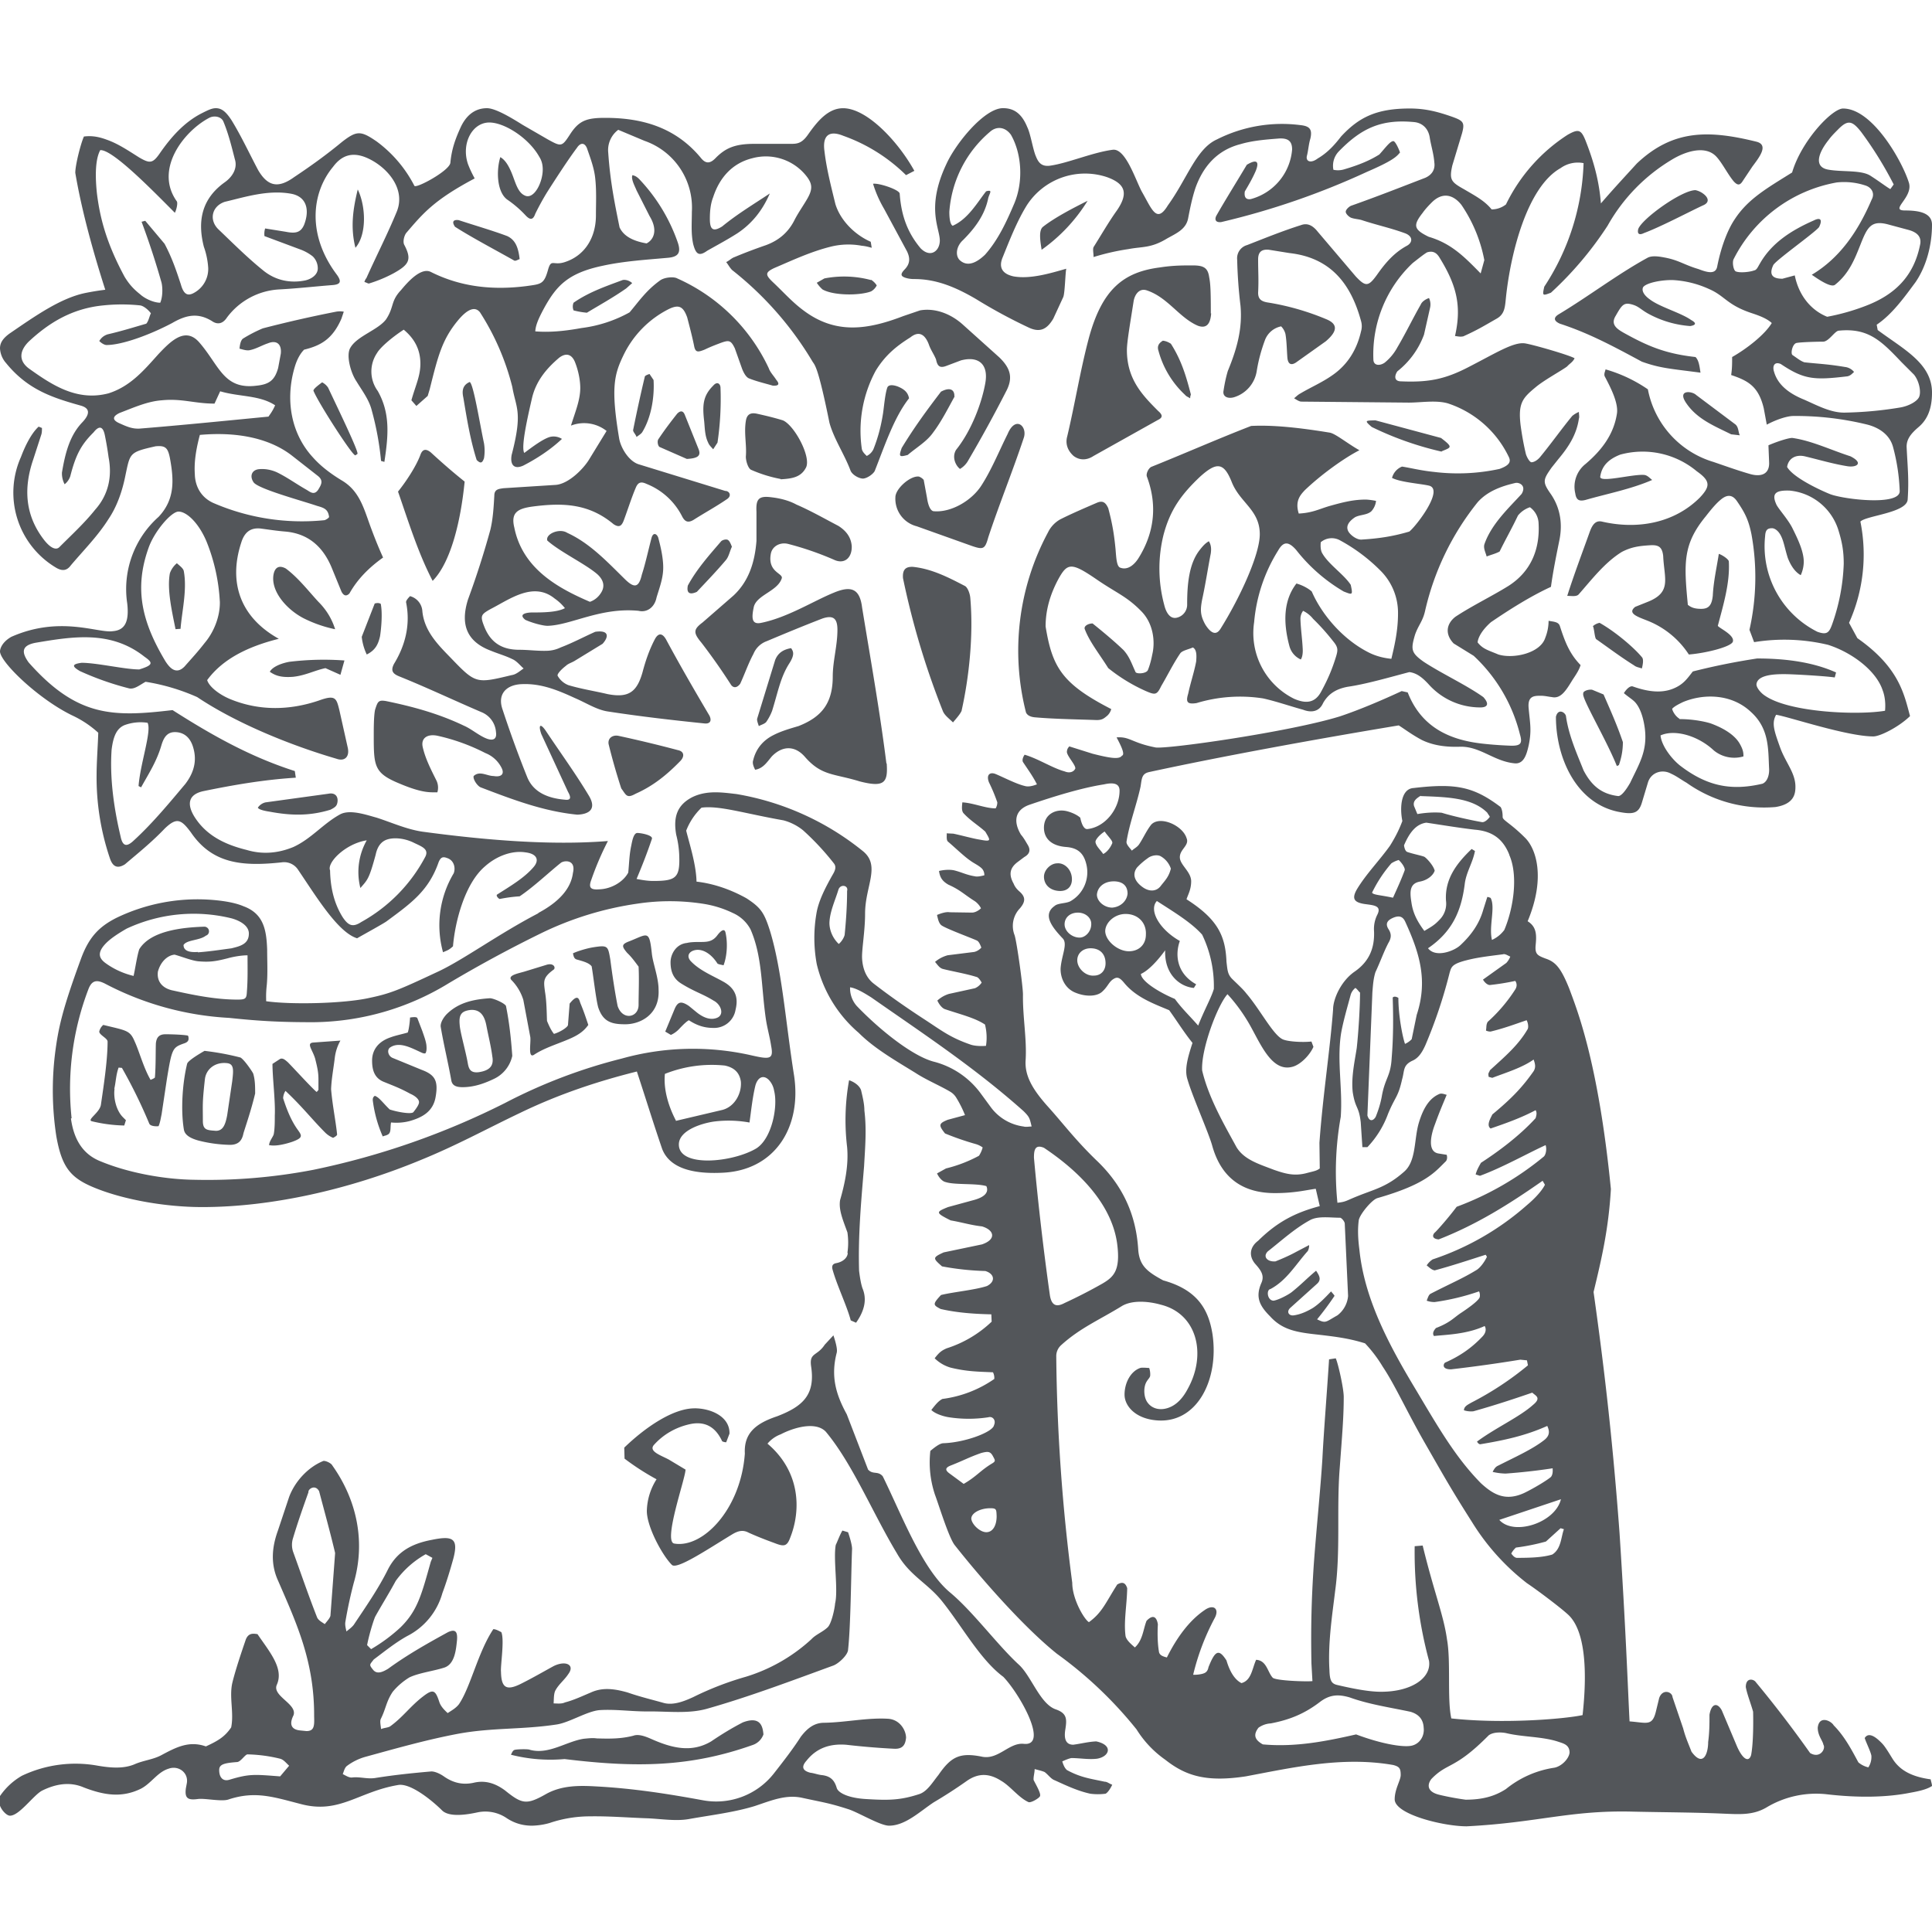 <svg xmlns="http://www.w3.org/2000/svg" class="gh-logo" width="64" height="64" aria-labelledby="gh-elsevier-logo-wordmark" version="1.1">
  <path d="M17.832 30.243c.684-.364 1.081-.805 1.147-1.324.11-.463-.309-.42-.408-.33-.386.308-.883.783-1.357 1.103a4.966 4.966 0 0 0-.662.088c-.055-.022-.122-.11-.089-.144.43-.275.905-.551 1.214-.915.199-.232.11-.442-.276-.486-.43-.066-.938.11-1.335.464-.673.573-.993 1.842-1.06 2.648-.143.132-.187.132-.33.198a3.354 3.354 0 0 1 .353-2.615c.066-.165.022-.43-.22-.507-.144-.055-.21-.022-.277.132-.33.95-.904 1.357-1.71 1.953-.077.066-.805.464-.993.574-.64-.199-1.357-1.39-1.964-2.284a.552.552 0 0 0-.53-.232c-1.324.144-2.306.044-3.012-.993-.32-.43-.464-.508-.86-.132-.442.463-.884.816-1.325 1.191-.232.144-.397.1-.497-.198a8.353 8.353 0 0 1-.441-2.781c0-.397.044-.993.055-1.38a3.399 3.399 0 0 0-.838-.562C1.302 23.181.01 21.945 0 21.581c0-.088.066-.309.375-.485 1.622-.717 2.88-.11 3.366-.188.408-.033.54-.33.474-.916a3.2 3.2 0 0 1 1.037-2.869c.552-.584.508-1.235.376-1.953-.067-.33-.144-.419-.475-.386-.883.199-.839.22-1.004.993-.1.497-.276 1.004-.552 1.413-.353.562-.827 1.037-1.247 1.533-.143.199-.309.199-.518.067a2.891 2.891 0 0 1-1.137-3.653c.144-.386.353-.794.585-1.004l.11.044c0 .066 0 .155-.022.22l-.265.817c-.33.96-.275 1.865.365 2.682.21.265.397.342.507.22.408-.408.828-.794 1.18-1.235.442-.497.564-1.104.442-1.733a10.99 10.99 0 0 0-.121-.717c-.066-.342-.21-.32-.375-.11-.398.397-.585.717-.773 1.456a.574.574 0 0 1-.187.265.772.772 0 0 1-.089-.386c.11-.662.265-1.247.685-1.677.275-.298.21-.464-.056-.541-.949-.265-1.765-.53-2.482-1.413A.794.794 0 0 1 0 11.54c0-.188.1-.331.309-.486.839-.573 1.677-1.17 2.505-1.346.33-.066.507-.088.673-.11-.375-1.17-.773-2.571-.993-3.873 0-.265.187-.993.287-1.203.187-.022.408-.022.739.1.386.132.74.374 1.092.595.342.199.442.199.662-.11.387-.563.828-1.06 1.413-1.357.199-.1.33-.166.463-.166.188 0 .331.11.519.397.32.519.596 1.115.883 1.655.33.563.684.596 1.191.232.563-.375 1.07-.74 1.59-1.17.485-.375.617-.375 1.147-.01a4.22 4.22 0 0 1 1.247 1.467c.055.1 1.159-.496 1.192-.761.044-.475.176-.817.353-1.203.231-.475.562-.607.86-.607.276 0 .795.309 1.181.552l.839.485c.441.243.463.243.728-.165.298-.464.552-.552 1.17-.552 1.213 0 2.317.309 3.156 1.313.154.199.297.22.485.033.342-.353.662-.485 1.302-.485h1.126c.253 0 .419.022.65-.31.31-.44.663-.87 1.16-.87.794 0 1.831 1.114 2.36 2.074l-.275.143A5.65 5.65 0 0 0 27.939 4.5c-.485-.199-.695 0-.629.496.067.585.221 1.181.364 1.766.166.54.64 1.015 1.17 1.247l.033.199c-.088-.023-.198-.056-.33-.067a2.417 2.417 0 0 0-1.038.033c-.662.166-1.269.453-1.865.707-.298.143-.298.22-.044.463.331.309.64.662 1.015.938 1.07.806 2.13.64 3.31.188l.552-.188c.497-.088 1.026.11 1.435.486l1.191 1.07c.376.364.464.684.221 1.136a45.446 45.446 0 0 1-1.247 2.274.74.74 0 0 1-.276.286c-.143-.11-.275-.386-.132-.629.53-.662.86-1.588.971-2.217.11-.618-.22-.905-.806-.75l-.496.187c-.21.077-.287 0-.331-.22-.077-.188-.177-.31-.243-.508-.132-.332-.33-.442-.607-.221-.496.309-.85.618-1.147 1.103a4.182 4.182 0 0 0-.464 2.571c.011.11.1.188.166.254a.474.474 0 0 0 .22-.22c.155-.387.254-.773.32-1.192.034-.232.067-.651.144-.861.055-.11.232-.066.33-.033.255.1.354.22.387.397-.496.63-.805 1.567-1.136 2.406-.056.11-.265.253-.398.253-.154-.01-.364-.143-.408-.275-.199-.53-.552-1.049-.695-1.578-.364-1.799-.475-1.898-.552-2.009a11.057 11.057 0 0 0-2.67-3.045c-.088-.088-.133-.188-.199-.265.1-.044.177-.132.276-.165.342-.144.695-.276 1.048-.398.442-.165.75-.441.95-.85.12-.231.286-.463.419-.695.187-.33.165-.507-.078-.794a1.71 1.71 0 0 0-1.743-.54c-.673.165-1.093.65-1.302 1.29-.088.221-.11.475-.11.718 0 .364.11.44.408.253.496-.408 1.048-.739 1.578-1.092-.243.563-.596 1.004-1.082 1.324-.33.21-.662.386-.993.574-.276.198-.375.11-.463-.22-.077-.354-.044-.718-.044-1.071a2.34 2.34 0 0 0-1.567-2.35L20.48 4.3a.839.839 0 0 0-.331.762c.066.96.21 1.655.375 2.471.155.331.519.464.894.53.22-.11.397-.42.1-.905l-.431-.85c-.044-.11-.1-.21-.133-.33-.01-.045-.033-.122 0-.177.056.022.11.022.221.132a5.815 5.815 0 0 1 1.28 2.108c.11.331.011.463-.309.497-.728.066-1.467.11-2.174.264-1.158.243-1.544.662-1.964 1.435-.176.33-.265.54-.276.74.409.032.872.01 1.534-.111a4.392 4.392 0 0 0 1.59-.519c.308-.364.55-.728 1.014-1.06.133-.098.442-.132.563-.065a6.069 6.069 0 0 1 3.035 2.979c.044.132.176.265.242.375.133.155.078.21-.11.199-.265-.077-.552-.144-.794-.243-.1-.044-.177-.199-.221-.309l-.243-.684c-.132-.276-.199-.276-.474-.177-.144.056-.298.11-.53.221-.199.077-.298.11-.342-.11-.066-.331-.155-.662-.232-.96-.132-.364-.276-.442-.629-.265a3.324 3.324 0 0 0-1.478 1.512c-.31.64-.43 1.081-.144 2.78.066.331.331.74.64.839l2.87.883c.143 0 .23.165.054.276-.353.242-.74.452-1.103.684-.188.11-.287.055-.375-.11a2.251 2.251 0 0 0-1.181-1.082c-.188-.088-.287-.055-.364.143-.133.31-.276.762-.397 1.082-.067.165-.144.232-.331.11-.817-.684-1.678-.717-2.682-.585-.496.067-.728.199-.607.695.276 1.38 1.479 2.02 2.505 2.461a.695.695 0 0 0 .353-.276c.155-.22.11-.441-.11-.64-.397-.342-1.236-.739-1.655-1.114-.067-.22.408-.42.662-.254.75.342 1.324.96 1.92 1.545.309.298.452.265.551-.166.11-.33.221-.838.32-1.213.056-.2.177-.133.221-.011.077.286.166.662.166.993 0 .353-.122.662-.221.993-.066.33-.32.507-.596.441-1.269-.121-2.229.475-3.012.497-.177 0-.552-.11-.74-.199-.275-.22.133-.243.221-.243.331 0 .828 0 1.092-.143a1.588 1.588 0 0 0-.342-.32c-.706-.574-1.5.033-2.107.342-.342.188-.364.232-.22.596.22.552.617.761 1.158.761.309 0 .607.044.927.033a1.103 1.103 0 0 0 .441-.11c.408-.155.772-.353 1.148-.519.463-.066.452.166.242.398l-.938.573c-.099.056-.21.089-.275.155-.133.1-.298.265-.276.33a.7.7 0 0 0 .353.31c.441.132.883.198 1.302.298.684.132.97-.055 1.159-.729.099-.375.22-.728.397-1.07.11-.22.243-.243.375-.022.463.86.949 1.7 1.445 2.538.089.188 0 .276-.176.254-1.07-.11-2.13-.232-3.2-.397-.364-.056-.717-.287-1.081-.442-.552-.254-1.104-.485-1.733-.463-.54.01-.85.33-.662.85.243.739.519 1.5.817 2.24.21.507.706.695 1.246.739.254.033.166-.144.1-.265l-.883-1.91c-.11-.32-.022-.363.155-.098.485.728.993 1.423 1.434 2.162.265.464-.066.596-.397.607-1.115-.11-2.13-.496-3.2-.905-.11-.044-.265-.275-.232-.375.199-.187.441 0 .662 0 .254.044.364-.066.265-.265a1.015 1.015 0 0 0-.54-.496 6.588 6.588 0 0 0-1.59-.574c-.33-.066-.551.077-.485.375.088.386.265.729.463 1.126a.55.55 0 0 1 .022.375c-.198-.011-.441.055-1.269-.298-.827-.342-.838-.574-.838-1.589 0-.22 0-.651.044-.85.088-.275.11-.33.364-.287.86.177 1.732.409 2.582.817.254.11.497.331.761.43.221.078.331 0 .298-.22a.772.772 0 0 0-.485-.662c-.905-.387-1.81-.817-2.715-1.181-.22-.088-.298-.188-.176-.42.364-.595.552-1.29.397-2.04 0-.056.066-.133.132-.2a.552.552 0 0 1 .409.508c.066.64.496 1.082.916 1.512.85.883.85.883 2.041.596.154-.022.265-.133.397-.22-.11-.09-.22-.244-.375-.31-.22-.11-.463-.176-.706-.276-.795-.298-1.026-.86-.762-1.699a28.69 28.69 0 0 0 .74-2.306c.088-.364.11-.75.132-1.137 0-.22.166-.22.298-.243l1.733-.11c.44-.033.937-.552 1.114-.85l.574-.937a1.203 1.203 0 0 0-1.18-.177c.132-.43.308-.839.308-1.247 0-.265-.066-.585-.176-.86-.11-.265-.298-.31-.52-.144-.418.353-.772.772-.904 1.346-.132.574-.375 1.622-.254 1.81.265-.199.618-.464.85-.53a.51.51 0 0 1 .397.066c-.386.364-.85.662-1.28.883-.32.144-.441-.044-.386-.353.375-1.435.143-1.545.022-2.251a8.276 8.276 0 0 0-1.07-2.472c-.155-.198-.398-.132-.729.265-.53.64-.662 1.18-.938 2.284l-.066.22-.375.332-.165-.188c.143-.507.298-.805.298-1.213 0-.497-.221-.85-.552-1.126-.408.265-.784.596-.883.772a1.092 1.092 0 0 0 .022 1.258c.42.74.353 1.479.22 2.35l-.11-.032a9.799 9.799 0 0 0-.309-1.678c-.088-.353-.32-.65-.507-.96-.188-.275-.353-.871-.199-1.114.221-.386.916-.585 1.181-.938.276-.42.143-.596.497-.971.21-.254.662-.772.993-.596.993.497 2.052.607 3.167.464.474-.067.573-.056.706-.53.11-.397.165-.133.562-.265.674-.22 1.027-.828 1.027-1.545 0-.397.022-.805-.022-1.214-.033-.353-.166-.695-.276-1.015-.089-.21-.232-.165-.331-.01-.276.363-.74 1.08-.993 1.478a8.762 8.762 0 0 0-.387.706c-.066.188-.154.232-.32.055a3.597 3.597 0 0 0-.584-.507c-.365-.232-.398-.96-.254-1.424.154.089.265.265.364.497.132.309.199.662.441.772.32.166.64-.496.596-.949a.718.718 0 0 0-.11-.33c-.353-.63-1.159-1.137-1.655-1.137-.574 0-.938.706-.707 1.379.067.176.133.309.221.474-1.357.718-1.721 1.17-2.262 1.8-.066.076-.132.297-.066.407.254.486.154.651-.364.938a4.486 4.486 0 0 1-.795.331c-.033.022-.1-.033-.165-.044a.331.331 0 0 1 .066-.132c.331-.74.695-1.446 1.004-2.196.331-.806-.397-1.556-1.048-1.81-.43-.165-.773-.066-1.06.32-.717.86-.871 2.262.133 3.586.154.221.11.31-.144.332-.573.044-1.147.11-1.743.143a2.317 2.317 0 0 0-1.766.938c-.132.199-.308.243-.496.11-.452-.276-.839-.21-1.313.066-.773.409-1.677.729-2.174.729-.077 0-.177-.066-.243-.133.044-.066.11-.165.276-.22.475-.11.86-.232 1.28-.353.077-.078.11-.265.155-.343-.078-.11-.243-.253-.365-.264a5.826 5.826 0 0 0-1.202 0c-1.049.099-1.821.584-2.483 1.202-.309.31-.331.63 0 .883.772.552 1.6 1.104 2.648.828.729-.232 1.18-.773 1.655-1.302.398-.42.883-.916 1.347-.387.673.773.805 1.578 1.909 1.435.419-.044.595-.188.706-.585l.088-.474c.033-.31-.132-.464-.43-.342-.199.066-.375.176-.574.22-.11.033-.232-.01-.364-.044.01-.11.033-.265.11-.33a4.69 4.69 0 0 1 .662-.343 41.16 41.16 0 0 1 2.428-.552.706.706 0 0 1 .254 0l-.078.232c-.298.684-.695.894-1.236 1.026-.066.066-.198.22-.297.53-.343 1.103-.144 2.25.595 3.045.265.298.596.541.938.75.574.332.729.884.938 1.468.133.364.276.729.442 1.093-.464.33-.85.717-1.115 1.191-.11.11-.198.067-.265-.066l-.32-.783c-.287-.695-.772-1.137-1.544-1.203-.276-.022-.552-.066-.817-.1-.32-.032-.53.111-.64.475-.43 1.324-.022 2.472 1.247 3.178-1.015.254-1.854.662-2.373 1.368.056.2.365.464.762.63.993.408 2.008.364 2.946.044.552-.2.574-.067.673.33l.276 1.236c.066.298-.1.464-.375.365-1.512-.442-3.31-1.17-4.613-2.042a6.841 6.841 0 0 0-1.71-.507c-.199.11-.364.253-.54.22a9.677 9.677 0 0 1-1.634-.574c-.265-.154-.276-.231.055-.275.508 0 1.435.22 1.91.22.463-.143.463-.22.176-.419-1.115-.883-2.372-.673-3.62-.463-.44.088-.474.297-.22.65 1.611 1.821 2.803 1.81 4.767 1.579 1.28.816 2.56 1.544 4.05 2.019l.033.22c-1.07.067-2.075.243-3.046.442-.485.1-.585.397-.32.839.397.64 1.026.937 1.744 1.114.518.154 1.037.11 1.544-.1.596-.275.982-.772 1.545-1.08.331-.177.883.021 1.214.11.508.165.993.386 1.512.463 2.052.276 4.237.464 6.146.31a9.86 9.86 0 0 0-.552 1.29c-.1.265-.01.331.265.31.397-.012.795-.244.96-.553.033-.309.033-.584.1-.893.032-.166.077-.398.187-.42.077-.01.552.066.496.199-.165.485-.308.85-.507 1.324.176.033.364.066.552.066.772 0 .893-.11.86-.883a3.2 3.2 0 0 0-.099-.65c-.1-.574.022-.972.519-1.236.485-.243.993-.166 1.478-.11a9.048 9.048 0 0 1 4.182 1.886c.607.486.078 1.159.078 2.075 0 .573-.11 1.17-.1 1.467.022.475.22.728.397.86.53.41 1.115.817 1.678 1.182.574.375.86.606 1.545.838.154.044.353.044.485.033a1.766 1.766 0 0 0-.033-.706c-.331-.22-.795-.331-1.324-.508-.1-.033-.199-.165-.254-.286a.993.993 0 0 1 .386-.221l.86-.188a.506.506 0 0 0 .222-.187c-.045-.077-.11-.177-.177-.188-.353-.11-.816-.187-1.114-.265-.11-.033-.166-.132-.254-.231a1.081 1.081 0 0 1 .42-.221l.882-.11a.463.463 0 0 0 .232-.144c-.034-.088-.078-.199-.144-.232-.187-.088-1.092-.419-1.192-.518-.077-.077-.099-.188-.132-.331.132-.055.298-.11.42-.089l.739.011c.099 0 .22-.066.298-.143a.662.662 0 0 0-.2-.232c-.352-.22-.485-.375-.882-.551-.187-.11-.276-.221-.309-.453.133-.033.331-.055.497-.022.265.066.408.154.695.199.077.022.22-.011.309-.033a.309.309 0 0 0-.077-.221c-.11-.11-.254-.166-.387-.265-.198-.132-.54-.463-.739-.629-.066-.055-.033-.22-.044-.276l.22.011c.266.055.663.166.883.199.398.077.343.022.177-.265-.243-.22-.497-.364-.728-.618-.066-.088-.044-.232-.033-.353.375.022.761.199 1.103.199a.381.381 0 0 0 .055-.2 5.628 5.628 0 0 0-.276-.661c-.099-.254.033-.353.221-.276.265.11.684.331.971.397.11.033.254 0 .397-.055-.132-.265-.287-.474-.463-.74-.033-.065 0-.165.055-.242.452.132.916.441 1.324.552.188.077.31 0 .353-.089.033-.11-.298-.441-.276-.573.011-.089.034-.11.078-.166l.772.243c.563.143.883.198.971.066.11-.033-.01-.298-.176-.607.441-.033.496.177 1.28.331.298.077 4.435-.507 6.113-1.026.662-.22 1.434-.552 2.052-.839l.199.044c.474 1.214 1.478 1.59 2.505 1.7.297.033.617.055.937.066.298 0 .365-.077.276-.375a5.297 5.297 0 0 0-1.533-2.604l-.663-.409c-.286-.298-.253-.64.056-.882.53-.353 1.236-.696 1.765-1.027.773-.496 1.037-1.258.993-2.063a.684.684 0 0 0-.287-.54.86.86 0 0 0-.397.275c-.21.442-.42.806-.607 1.192-.143.077-.298.11-.43.165-.033-.132-.11-.264-.077-.397.231-.684.838-1.236 1.236-1.677.165-.276-.078-.386-.2-.364-.44.1-.926.265-1.257.64a8.894 8.894 0 0 0-1.743 3.608c-.078.342-.221.463-.332.783-.143.486-.132.596.287.894.607.398 1.402.762 1.976 1.17.231.254.11.353-.133.342a2.284 2.284 0 0 1-1.655-.74c-.22-.242-.408-.397-.662-.43-.596.155-1.424.398-2.041.486-.354.066-.63.21-.817.54-.121.276-.375.332-.662.221-.441-.121-.883-.276-1.324-.375a4.966 4.966 0 0 0-2.207.155c-.298.044-.364-.023-.276-.31.077-.364.199-.717.265-1.07.01-.154.033-.386-.11-.463-.144.066-.354.1-.42.198-.232.342-.408.707-.629 1.082-.143.298-.198.298-.507.165a5.628 5.628 0 0 1-1.247-.761c-.298-.475-.618-.872-.773-1.28-.055-.11.11-.199.254-.199.331.265.728.596 1.026.883.199.22.265.441.398.728.033.067.353.056.408-.066.044-.11.1-.276.143-.507.11-.442.033-1.049-.364-1.446-.485-.496-.816-.596-1.49-1.06-.838-.573-.96-.54-1.268.023-.243.463-.409.97-.409 1.545.22 1.346.54 1.898 2.174 2.736a.452.452 0 0 1-.132.22c-.11.09-.166.144-.353.144-.574-.022-1.38-.033-2.009-.088-.176-.01-.287-.066-.33-.165a8.276 8.276 0 0 1 .727-5.96.993.993 0 0 1 .398-.43c.342-.176.882-.408 1.214-.551.198-.088.297-.022.386.176.143.53.198.905.242 1.358.023.276.034.551.144.607.265.11.496-.11.629-.331.496-.806.629-1.71.265-2.682-.033-.088.044-.265.143-.32 1.126-.452 2.174-.916 3.31-1.357.64-.033 1.457.033 2.594.22.187.023.584.354.993.585-.519.265-1.28.817-1.81 1.325-.143.154-.331.353-.199.772.442-.022.663-.143.994-.243.507-.143.827-.22 1.235-.22a2.207 2.207 0 0 1 .331.044.607.607 0 0 1-.154.342c-.144.132-.375.11-.54.198-.166.11-.332.276-.221.475.077.132.297.287.452.265.53-.033 1.015-.1 1.567-.265.243-.199 1.17-1.413.64-1.523-.298-.066-.938-.11-1.214-.254a.552.552 0 0 1 .331-.375c.287.044.618.132 1.06.177a6.51 6.51 0 0 0 2.173-.1c.298-.11.397-.22.298-.408a3.42 3.42 0 0 0-2.02-1.765c-.396-.11-.882-.023-1.29-.023l-3.553-.033c-.078 0-.166-.066-.243-.11.066-.055.132-.121.199-.155.33-.198.717-.364 1.048-.595.507-.342.827-.839.97-1.468a.607.607 0 0 0 0-.342c-.33-1.214-.992-2.097-2.372-2.251l-.684-.11c-.253-.022-.353.088-.353.32 0 .43.022.662 0 1.103 0 .22.11.298.364.331a8.497 8.497 0 0 1 1.876.54c.364.144.442.365 0 .74l-.993.706c-.176.11-.254.022-.276-.143-.022-.265-.022-.552-.066-.806a.552.552 0 0 0-.143-.253.728.728 0 0 0-.53.44c-.132.354-.22.685-.276 1.027a1.081 1.081 0 0 1-.761.883c-.199.055-.375-.022-.342-.21.033-.22.077-.441.143-.662.32-.772.486-1.434.42-2.163a15.559 15.559 0 0 1-.11-1.522.454.454 0 0 1 .33-.486c.596-.232 1.159-.463 1.788-.662.21-.077.386.011.551.22l1.258 1.48c.331.352.42.341.707-.056.264-.375.551-.717.97-.949.221-.11.221-.32-.033-.42-.474-.176-.948-.275-1.445-.44-.11-.034-.232-.034-.353-.078-.077-.033-.177-.132-.177-.198 0-.067.1-.166.177-.199.905-.32 1.655-.618 2.46-.927.221-.1.332-.276.298-.507-.022-.298-.11-.552-.154-.839-.044-.265-.22-.463-.497-.497-1.103-.11-1.765.199-2.515.971a.684.684 0 0 0-.177.607.702.702 0 0 0 .342-.01c.53-.155.883-.31 1.18-.497.2-.22.354-.442.464-.442.066 0 .188.276.22.376-.11.132-.22.264-1.091.64a25.192 25.192 0 0 1-4.834 1.666c-.22.022-.21-.122-.154-.22.309-.542.662-1.104 1.004-1.678.331-.199.42-.11.298.198-.1.232-.22.442-.364.685-.033.22.066.275.198.253a1.854 1.854 0 0 0 1.369-1.644c0-.276-.133-.375-.42-.364-.419.033-.882.066-1.29.188-.773.198-1.236.739-1.49 1.445-.11.331-.177.662-.243 1.004-.066.365-.375.497-.695.674-.54.33-.817.264-1.28.353a7.614 7.614 0 0 0-1.159.264c0-.132-.033-.253 0-.33.265-.42.497-.828.773-1.214.386-.563.286-.883-.331-1.104a2.295 2.295 0 0 0-2.649.927c-.33.53-.573 1.159-.805 1.732-.144.343 0 .552.364.63.563.099 1.236-.11 1.743-.254-.033.165-.044.805-.099.938l-.331.717c-.21.353-.441.474-.828.287a17.434 17.434 0 0 1-1.732-.938c-.662-.386-1.302-.662-2.041-.662a.993.993 0 0 1-.221-.022c-.243-.056-.254-.133-.11-.287.187-.188.198-.375.088-.607l-.762-1.413a3.862 3.862 0 0 1-.364-.827c.188-.033.883.198.883.33.055.773.287 1.325.695 1.81.31.31.596.11.63-.198.054-.408-.497-1.07.22-2.593.309-.684 1.258-1.854 1.876-1.854.33 0 .607.143.805.629.11.22.188.75.287.971.088.22.199.331.442.309.595-.077 1.423-.441 2.096-.53.43-.066.762 1.004.971 1.39.331.574.486 1.071.86.453.64-.883.939-1.876 1.623-2.185a4.778 4.778 0 0 1 2.78-.474c.299.033.387.143.32.441-.055.177-.066.364-.11.552-.066.21.122.287.353.11.32-.187.552-.441.773-.728.574-.618 1.147-.927 2.273-.927.53 0 .938.11 1.412.276.364.132.42.187.32.552l-.32 1.059c-.11.485-.033.552.398.794.375.221.673.376.904.662a.772.772 0 0 0 .475-.165 5.705 5.705 0 0 1 2.041-2.306c.353-.199.442-.177.585.165.298.75.464 1.402.519 2.108.397-.464.86-.96 1.191-1.324 1.192-1.126 2.373-1.115 3.973-.718.397.11.088.508-.144.817l-.309.463c-.099.166-.176.177-.309.034-.198-.232-.397-.64-.595-.84-.365-.363-1.005-.154-1.446.111a5.926 5.926 0 0 0-2.14 2.196 11.586 11.586 0 0 1-1.876 2.218c-.287.11-.287.1-.221-.199a7.89 7.89 0 0 0 1.302-4.093.982.982 0 0 0-.761.165c-1.104.618-1.656 2.814-1.81 4.282-.033.309-.033.551-.31.706-.463.265-.64.375-1.103.585-.11.022-.176 0-.275-.011.22-.971.066-1.656-.497-2.571-.1-.177-.22-.265-.43-.2-.11.067-.221.155-.475.354a4.16 4.16 0 0 0-1.302 3.189c0 .22.22.22.375.11a1.67 1.67 0 0 0 .42-.507c.275-.464.507-.95.772-1.413.044-.11.177-.187.276-.22a.5.5 0 0 1 .033.33l-.199.883a2.759 2.759 0 0 1-.882 1.214c-.078.11-.133.31.088.331.949.044 1.5-.066 2.317-.496.86-.442 1.435-.806 1.81-.762.254.033 1.545.409 1.655.497-.066.132-.166.176-.243.265-.132.11-.761.452-1.037.684-.441.364-.596.53-.508 1.269.045.33.1.64.177.96.033.1.11.243.176.265.11 0 .221-.089.287-.166.365-.441.707-.927 1.07-1.368a.839.839 0 0 1 .221-.133c0 .089.022.166 0 .221-.077.54-.353.95-.684 1.346l-.22.276c-.287.408-.31.475-.022.883.33.485.386 1.026.275 1.545-.077.386-.198.96-.275 1.523-.696.32-1.402.772-1.987 1.17-.375.33-.441.595-.441.672.176.221.342.254.684.398.486.154 1.39-.034 1.556-.552a1.54 1.54 0 0 0 .11-.563c.177.033.331.033.375.177.177.551.331.927.685 1.29-.045.144-.11.254-.265.486-.21.342-.386.64-.684.574-.11-.011-.232-.044-.365-.044-.22 0-.44 0-.408.397.044.508.11.74 0 1.258-.066.287-.154.596-.441.585-.695-.055-1.148-.563-1.82-.552-.575.022-.972-.077-1.27-.22-.353-.188-.607-.387-.772-.486-2.792.463-5.87 1.026-8.265 1.545-.254.055-.243.22-.287.485-.132.607-.364 1.203-.463 1.81-.022.1.11.22.176.309.066-.066.166-.11.232-.199.143-.21.243-.452.408-.662.287-.309 1.037.022 1.17.442.11.253-.243.375-.22.662.021.242.374.463.374.772 0 .276-.11.452-.154.596 1.037.662 1.29 1.214 1.324 2.074.033.265.033.398.176.552.144.144.376.353.475.486.485.562.927 1.456 1.258 1.544.165.056.585.089.905.056l.066.176c-.11.254-.397.563-.662.651-.762.243-1.137-.894-1.545-1.545a5.517 5.517 0 0 0-.64-.85c-.331.365-.883 1.833-.839 2.528.221.938.773 1.865 1.137 2.538.254.419.75.562 1.236.75.408.143.706.22 1.125.1.221-.056.298-.067.398-.144l-.011-.85c.11-1.545.353-3.09.452-4.414 0-.353.265-.949.717-1.258.475-.33.662-.772.64-1.335a1.048 1.048 0 0 1 .11-.551c.155-.31-.143-.31-.44-.354-.332-.055-.41-.176-.244-.474.31-.519.75-.96 1.104-1.457.22-.353.33-.607.408-.816-.088-.43-.055-1.07.375-1.093 1.402-.165 1.987-.044 2.88.63.055.088.067.22.067.33 0 .11.253.2.728.674.364.342.717 1.302.1 2.78.308.188.297.475.264.806-.022.287.066.33.331.43.331.11.508.31.783.993.243.662.96 2.395 1.38 6.643-.078 1.335-.31 2.317-.574 3.41.287 2.041.607 4.546.86 7.978.21 3.244.265 4.91.332 6.245.573.044.75.166.871-.32l.11-.452c.111-.32.431-.21.442-.033l.353 1.037c.077.298.166.485.276.772.386.53.552.066.552-.32.044-.33.044-.607.044-.905.066-.386.265-.408.408-.143l.508 1.203c.187.419.386.53.463.276.066-.343.077-.95.066-1.435-.077-.276-.198-.574-.242-.816 0-.332.265-.265.33-.166a38.51 38.51 0 0 1 1.8 2.35c.33.199.529-.143.44-.276-.021-.132-.187-.297-.187-.562.044-.42.442-.232.53-.077.364.364.607.838.816 1.224a.772.772 0 0 0 .331.166.635.635 0 0 0 .1-.386c-.022-.133-.177-.442-.221-.585.154-.254.463.066.563.165.11.11.22.298.364.53.199.309.53.574 1.258.673.01.066.044.155.044.22-.1.067-.265.144-.706.221-.762.155-1.71.177-2.759.056a3.2 3.2 0 0 0-2.03.441c-.442.254-.883.22-1.402.199-.993-.044-1.986-.044-3.001-.067-2.097-.055-3.145.365-5.517.486-.773 0-2.384-.397-2.384-.894 0-.342.199-.629.199-.805 0-.221-.044-.276-.243-.331-1.688-.298-3.354.088-4.888.375-1.302.198-1.986-.011-2.67-.552a3.454 3.454 0 0 1-.95-1.004 13.484 13.484 0 0 0-2.637-2.505c-1.103-.883-2.504-2.483-3.376-3.586-.199-.232-.54-1.357-.662-1.677a3.377 3.377 0 0 1-.155-1.457c.133-.11.298-.243.42-.254.739-.022 1.655-.375 1.688-.596.077-.165-.044-.308-.188-.264a4.293 4.293 0 0 1-1.302 0c-.22-.033-.485-.133-.585-.243.133-.166.221-.287.365-.364a3.873 3.873 0 0 0 1.72-.662.42.42 0 0 0-.043-.221c-.486-.022-.86-.022-1.402-.154a1.247 1.247 0 0 1-.53-.31c.144-.187.221-.253.398-.33a3.85 3.85 0 0 0 1.49-.883l-.011-.243c-.497-.011-1.104-.044-1.678-.177-.253-.132-.276-.154.011-.463.398-.1 1.126-.166 1.523-.298.298-.154.243-.408-.055-.497a9.048 9.048 0 0 1-1.435-.154c-.297-.265-.33-.287.056-.463l1.269-.265c.485-.166.408-.475 0-.596-.387-.044-.651-.133-1.038-.199-.507-.254-.496-.276-.088-.441l.806-.22c.22-.056.441-.144.485-.31a.243.243 0 0 0-.022-.165c-.342-.1-1.037-.033-1.346-.133-.11-.022-.22-.143-.287-.287l.298-.165a4.59 4.59 0 0 0 1.092-.42.96.96 0 0 0 .122-.275.717.717 0 0 0-.221-.11 9.415 9.415 0 0 1-1.026-.354c-.22-.276-.21-.33.088-.452l.574-.155a3.674 3.674 0 0 0-.287-.573.574.574 0 0 0-.199-.2c-.33-.198-.805-.396-1.158-.628-.662-.408-1.358-.806-1.876-1.324a4.303 4.303 0 0 1-1.39-2.273 4.76 4.76 0 0 1-.012-1.678c.067-.419.298-.86.52-1.257.087-.144.154-.276.065-.398a8.695 8.695 0 0 0-1.026-1.103 1.743 1.743 0 0 0-.65-.331c-1.314-.232-2.12-.497-2.715-.42a2.097 2.097 0 0 0-.508.762c.11.441.331 1.125.342 1.688.486.055 1.06.22 1.655.552.475.309.585.474.773 1.06.408 1.323.518 3.012.805 4.821.254 1.722-.65 3.145-2.394 3.211-.95.044-1.722-.143-1.975-.783-.31-.905-.541-1.666-.84-2.571-1.235.309-2.537.728-3.861 1.368-1.159.552-2.108 1.081-3.333 1.578-2.328.96-4.899 1.545-7.205 1.545-1.214 0-2.571-.243-3.51-.618-.838-.331-1.136-.673-1.323-1.733a10.052 10.052 0 0 1-.044-2.714c.11-.883.253-1.5.86-3.156.265-.728.607-1.07 1.17-1.357a6.18 6.18 0 0 1 3.046-.607c.364.022.838.077 1.17.22.661.243.76.773.783 1.435 0 .386.022.773-.011 1.159-.034.309-.022.43-.022.552.838.12 2.593.077 3.42-.11.684-.144.96-.255 2.207-.84.86-.386 2.03-1.257 3.388-1.964zm26.416 14.753c.078.166.265.994.265 1.28 0 .674-.055 1.292-.132 2.34-.11 1.368.033 2.758-.155 4.105-.077.662-.243 1.688-.187 2.593.01.364.066.463.275.507.663.155 1.104.221 1.435.221 1.015 0 1.677-.463 1.589-1.026a13.793 13.793 0 0 1-.475-3.796l.265-.022c.375 1.545.695 2.306.806 3.112.132.728 0 1.975.143 2.615 1.7.187 3.73.022 4.348-.11.154-1.391.11-2.814-.497-3.344-.254-.232-1.015-.806-1.346-1.026a7.603 7.603 0 0 1-1.81-2.009c-.728-1.147-.926-1.511-1.566-2.626-.596-1.037-.994-1.93-1.402-2.538a4.492 4.492 0 0 0-.585-.772c-.53-.166-.97-.22-1.545-.287-.717-.077-1.191-.154-1.6-.607-.353-.353-.496-.64-.286-1.114.11-.254-.034-.43-.221-.64-.21-.265-.155-.552.11-.75.63-.619 1.214-.928 2.042-1.148l-.133-.574c-.33.044-.695.143-1.357.143-.916 0-1.743-.375-2.075-1.578-.12-.43-.662-1.644-.816-2.184-.11-.331.011-.74.165-1.214-.286-.353-.53-.75-.772-1.082-.497-.21-1.092-.419-1.49-.904-.165-.199-.242-.21-.386-.11-.132.099-.165.242-.353.408-.176.154-.54.165-.883.022-.33-.133-.496-.475-.485-.806.033-.441.254-.827.055-1.004-.342-.364-.662-.772-.254-1.06.11-.099.364-.077.519-.154a1.103 1.103 0 0 0 .53-1.236c-.089-.364-.287-.53-.652-.562-.518-.034-.75-.298-.75-.64 0-.442.386-.63.74-.552.143.033.341.11.463.22.033.166.11.398.243.376.595-.067 1.059-.684 1.059-1.27 0-.198-.133-.297-.519-.209-.706.11-1.589.375-2.46.673-.486.166-.552.552-.287.993.088.1.154.221.22.331.11.177.067.31-.11.409l-.22.165c-.265.199-.299.42-.133.717.044.11.11.188.199.265.198.177.198.331.01.552a.839.839 0 0 0-.176.894c.077.253.276 1.688.276 1.964-.011.74.132 1.478.088 2.174-.033.507.22.949.706 1.5.53.585.916 1.115 1.633 1.81.85.805 1.314 1.765 1.39 2.946.034.552.299.75.828 1.037 1.115.31 1.501.938 1.634 1.788.22 1.512-.52 2.98-1.876 2.847-.696-.066-1.038-.486-1.038-.85 0-.386.199-.772.519-.883.055-.022.254 0 .298 0a.662.662 0 0 1 .033.243c0 .1-.132.155-.176.353-.034.133-.034.398.099.563.143.188.397.254.662.166.309-.1.519-.365.662-.64.629-1.137.309-2.483-.894-2.781-.386-.11-.938-.166-1.29.044-.751.463-1.391.728-2.02 1.302a.486.486 0 0 0-.155.364 61.716 61.716 0 0 0 .53 7.504c0 .54.397 1.213.552 1.302.441-.32.551-.64.938-1.247.187-.11.276-.044.33.121-.01.563-.12 1.104-.054 1.59.033.143.198.275.308.374.265-.242.276-.607.387-.882.298-.31.364.033.375.121-.022.364 0 .695.033.883.011.143.143.176.265.21.32-.64.728-1.214 1.247-1.567.309-.221.507-.034.33.275a7.823 7.823 0 0 0-.706 1.865 1.103 1.103 0 0 0 .31-.033c.066-.022.165-.044.198-.22.22-.552.342-.619.596-.221.11.375.276.64.496.75.332-.088.354-.485.486-.772.353.022.375.408.552.596.121.099 1.125.132 1.313.11l-.033-.585c-.022-1.17 0-2.108.077-3.266.088-1.214.22-2.46.287-3.531.044-.883.154-2.23.22-3.277zm16.53-22.554c-.265-.044-1.368-.11-1.666-.11-.243 0-.905 0-.927.342 0 .099.132.276.287.375.805.552 3.056.65 3.972.496.022-.22 0-.474-.077-.673-.22-.673-1.048-1.269-1.81-1.511a6.234 6.234 0 0 0-2.45-.089l-.154-.408a7.929 7.929 0 0 0 .066-3.167c-.099-.485-.22-.717-.485-1.103-.155-.221-.331-.21-.53-.044-.132.11-.265.253-.496.551-.762.927-.729 1.545-.596 2.935.088.067.187.133.441.133.243 0 .353-.11.386-.441.022-.464.133-.95.199-1.38.11.033.309.166.331.243.044.717-.188 1.468-.364 2.14.044.078.574.31.496.53-.066.166-.882.375-1.456.42a2.913 2.913 0 0 0-1.357-1.115c-.331-.132-.696-.243-.42-.463l.442-.177c.772-.32.518-.761.485-1.512-.033-.286-.143-.364-.408-.353-.386.022-.64.056-.96.221-.574.353-1.015.938-1.435 1.412-.077.078-.242.045-.375.045.22-.696.508-1.457.729-2.075.077-.22.176-.441.419-.386 1.192.276 2.405.044 3.244-.795.353-.375.353-.551-.1-.871a2.803 2.803 0 0 0-2.537-.552c-.364.143-.607.353-.662.728-.033.22 1.07-.088 1.456-.055.11.011.188.11.265.166-.706.308-1.523.463-2.207.662-.22.055-.309 0-.342-.221a.96.96 0 0 1 .342-.971c.519-.442.927-.96 1.037-1.655.067-.375-.242-.938-.408-1.258-.022-.089.022-.155.033-.22a4.8 4.8 0 0 1 1.402.661 3.123 3.123 0 0 0 2.173 2.406c.387.132.784.276 1.203.397.375.11.662.01.64-.397l-.022-.552c.331-.144.706-.254.795-.243.629.088 1.269.397 1.92.607.44.22.22.375-.089.331-.485-.077-.96-.22-1.423-.33-.298-.067-.54.065-.585.352.199.353 1.103.773 1.434.905.486.177 2.318.386 2.296-.11a6.466 6.466 0 0 0-.221-1.457c-.11-.408-.463-.64-.85-.74a9.931 9.931 0 0 0-2.45-.286c-.198 0-.551.11-.882.287l-.1-.54c-.176-.74-.53-.917-1.08-1.104.032-.221.032-.364.032-.596.486-.276 1.082-.74 1.313-1.126-.198-.187-.551-.287-.739-.353-.75-.265-.827-.552-1.335-.772a3.31 3.31 0 0 0-1.192-.298c-.375-.011-.883.088-.993.232-.055.099 0 .253.22.408.332.254 1.027.441 1.37.684.22.121.11.177-.034.199a3.41 3.41 0 0 1-1.346-.387c-.254-.132-.331-.242-.519-.309-.33-.11-.386-.022-.607.365-.165.275.033.419.265.551.795.442 1.38.695 2.384.806.11.11.132.298.165.518-.993-.132-1.324-.143-1.942-.364-.982-.53-1.766-.949-2.715-1.258-.176-.077-.242-.187-.044-.309.993-.595 1.942-1.324 2.947-1.875.143-.078.375-.045.551-.011.486.088.651.242 1.137.386.287.11.563.187.618-.077.143-.729.375-1.27.585-1.578.441-.674 1.07-1.027 1.898-1.545.308-1.049 1.324-2.119 1.688-2.119.993 0 1.986 1.799 2.185 2.472.132.485-.662.905-.133.905.464 0 .894.077.894.474 0 .695-.199 1.402-.552 1.91-.375.507-.772 1.058-1.28 1.4l.033.177c.861.64 1.799 1.104 1.799 2.075 0 .518-.143.882-.441 1.136-.232.199-.42.397-.398.695.033.673.078 1.049.033 1.71-.033.442-1.379.53-1.566.729a5.517 5.517 0 0 1-.376 3.354l.276.508c1.369.96 1.545 1.832 1.744 2.582-.375.364-.993.673-1.214.673-.883 0-2.836-.662-3.222-.717-.155.276-.066.53.132 1.081.177.497.508.839.508 1.302 0 .221-.033.574-.662.673a4.436 4.436 0 0 1-2.946-.805c-.177-.1-.331-.22-.508-.298-.298-.166-.673-.044-.772.298l-.199.662c-.11.364-.298.397-.795.298-1.4-.298-2.052-1.81-2.052-3.145.066-.276.287-.165.331-.033.088.651.375 1.28.585 1.81.265.507.596.783 1.148.85.11 0 .264-.21.397-.442.298-.63.574-1.048.485-1.788-.033-.253-.11-.618-.298-.85-.088-.11-.231-.187-.397-.33.077-.122.199-.254.298-.221.618.22 1.081.22 1.468.01.242-.131.353-.297.518-.507a22.23 22.23 0 0 1 2.13-.43c.993 0 1.876.132 2.615.463zm-37.771 24.21c.53 0 1.17.264 1.159.838l-.11.287a.298.298 0 0 1-.133-.033c-.199-.43-.519-.673-1.037-.574-.486.1-.905.342-1.214.684-.21.221.22.354.485.497l.552.331c0 .287-.75 2.383-.375 2.45.949.165 2.207-1.137 2.34-2.98-.034-.662.341-.993 1.07-1.236.86-.33 1.268-.717 1.125-1.655-.066-.463.199-.33.452-.717l.287-.309c.044.133.144.441.11.574-.198.761-.044 1.357.332 2.041l.706 1.832c.165.177.32.033.485.22.607 1.226 1.291 3.057 2.218 3.84.762.63 1.567 1.733 2.284 2.395.42.375.707 1.313 1.236 1.49.375.132.364.33.31.673-.067.42.11.496.264.496.254-.033.497-.099.761-.11.574.122.442.508.023.574-.287.033-.563-.022-.85-.022-.1.022-.199.066-.298.11.033.11.077.22.154.287.464.254.795.287 1.247.386.089 0 .155.066.254.1-.033.077-.132.253-.22.298a1.947 1.947 0 0 1-.508 0c-.408-.089-.784-.265-1.17-.442-.132-.044-.22-.187-.342-.276-.1-.044-.22-.066-.33-.099 0 .132-.045.254-.034.364.088.177.276.486.199.552-.033.055-.298.22-.376.176-.33-.154-.595-.53-.904-.706-.398-.254-.762-.254-1.137.011a16.06 16.06 0 0 1-1.092.706c-.453.298-.938.773-1.479.773-.298 0-1.037-.453-1.368-.552-.618-.199-.817-.22-1.479-.364-.552-.132-1.037.077-1.6.265-.684.21-1.434.298-2.174.43-.419.077-.904 0-1.346-.022-.662-.022-1.302-.077-1.953-.066-.441 0-.905.077-1.324.22a2.28 2.28 0 0 1-.585.089c-.298 0-.585-.077-.86-.265a1.258 1.258 0 0 0-.939-.177c-.309.067-.915.177-1.17-.055-.308-.309-1.047-.927-1.467-.85-1.313.221-1.942.972-3.222.63-.905-.232-1.5-.442-2.383-.155-.221.088-.795-.044-1.027-.011-.33.044-.44-.022-.397-.353l.033-.177c.056-.342-.276-.595-.607-.474-.364.11-.573.485-.915.662-.63.309-1.214.22-1.898-.044-.464-.199-.938-.11-1.38.11-.287.155-.75.828-1.059.828-.11 0-.276-.177-.331-.331v-.32a2.207 2.207 0 0 1 .728-.673 4.138 4.138 0 0 1 2.516-.331c.397.066.828.11 1.203-.044.298-.133.607-.155.883-.298.496-.265.927-.497 1.49-.298.408-.188.628-.32.838-.63.1-.496-.077-1.014.044-1.5.11-.441.298-.993.441-1.412.089-.221.243-.199.387-.177.397.585.882 1.137.64 1.677-.166.375.695.64.551 1.015-.143.287-.077.464.21.497l.22.022c.255 0 .266-.165.255-.485.01-1.81-.574-3.068-1.192-4.491-.254-.552-.21-1.104-.011-1.656l.375-1.125c.199-.53.64-.993 1.136-1.192.067-.01.254.066.298.155.806 1.136 1.104 2.515.707 3.884a14.5 14.5 0 0 0-.276 1.28c-.022.11.01.22.033.33.077-.065.176-.132.243-.22.397-.596.805-1.18 1.125-1.82.31-.619.817-.872 1.457-.994.695-.143.893-.055.717.618-.11.397-.232.795-.364 1.148a2.284 2.284 0 0 1-1.17 1.423c-.397.221-.761.519-1.103.773-.133.176-.166.165-.022.342.132.165.33.066.496-.033.651-.475 1.324-.85 1.986-1.214.243-.11.32-.022.298.265-.033.33-.077.783-.408.905-.364.12-.85.176-1.17.33a2.207 2.207 0 0 0-.551.475c-.221.331-.221.552-.398.905-.033.077 0 .21.011.33.11-.043.221-.043.298-.087.43-.31.662-.662 1.093-.993.33-.254.408-.221.54.187.045.133.144.243.276.364.133-.088.276-.165.376-.298.386-.573.628-1.721 1.136-2.482.088 0 .199.066.265.099.11.254-.033 1.125-.011 1.313.01.53.176.64.662.397.375-.187.717-.386 1.081-.585.398-.198.718-.044.486.265-.122.188-.31.331-.42.53-.066.11-.055.298-.066.441.11 0 .265.022.375-.033.298-.077.574-.21.861-.33.386-.177.784-.122 1.214 0 .408.143.828.242 1.214.352.32.077.673-.066.96-.198a10.24 10.24 0 0 1 1.743-.674A5.628 5.628 0 0 0 26.88 54.3c.143-.155.364-.232.53-.387.132-.11.242-.629.253-.794.11-.442-.066-1.479.023-1.942.055-.11.143-.353.22-.475l.188.056c.055.165.132.419.132.551-.033.795-.044 2.56-.132 3.333 0 .176-.31.463-.486.53-1.39.507-2.791 1.037-4.193 1.434-.629.176-1.324.077-1.986.088-.53 0-1.048-.077-1.567-.044-.408.033-.993.408-1.412.474-1.148.177-2.141.1-3.278.31-1.048.198-2.052.485-3.056.76a1.86 1.86 0 0 0-.63.31c-.076.066-.098.187-.132.265.11.055.221.132.332.11.253-.022.463.055.728.022.618-.1 1.236-.165 1.876-.22.132 0 .309.088.43.176.309.21.618.276.971.199.375-.089.706.01 1.037.253.574.464.718.486 1.38.11.507-.275 1.07-.275 1.633-.242 1.258.066 2.427.254 3.564.463a2.428 2.428 0 0 0 2.34-.904c.32-.409.628-.806.882-1.203.21-.276.441-.464.772-.464.707-.01 1.435-.176 2.13-.132.397.033.585.397.585.629-.022.232-.11.375-.386.364a24.51 24.51 0 0 1-1.59-.132c-.551-.044-.992.11-1.324.53-.176.198-.132.33.133.397.11.01.254.066.375.077.287.033.42.165.497.43.055.166.397.331.97.364.74.044 1.126.044 1.766-.165.265-.089.442-.398.63-.63.418-.606.705-.76 1.456-.606.53.1.882-.464 1.357-.43.872.11-.11-1.645-.662-2.218-.762-.563-1.368-1.678-2.03-2.505-.486-.607-1.07-.839-1.49-1.578-.806-1.335-1.468-2.968-2.362-4.039-.353-.364-1.114-.11-1.49.088a1.048 1.048 0 0 0-.44.31c1.08.915 1.125 2.184.75 3.122-.11.298-.22.287-.53.166-.276-.1-.585-.221-.85-.342-.187-.1-.353-.056-.551.066-.817.496-1.82 1.17-1.986 1.004-.331-.331-.861-1.324-.828-1.832a2.03 2.03 0 0 1 .32-1.004 8.276 8.276 0 0 1-1.06-.684l-.01-.364c.684-.662 1.61-1.302 2.328-1.302zm-20.657-9.6c.089.65.364 1.18.993 1.423.905.375 2.097.596 3.112.607a18.564 18.564 0 0 0 3.928-.331 25.6 25.6 0 0 0 6.356-2.218 17.589 17.589 0 0 1 3.862-1.468 8.74 8.74 0 0 1 4.27-.11c.63.144.762.144.674-.309-.044-.298-.133-.596-.177-.905-.154-1.059-.11-2.052-.507-2.957a1.225 1.225 0 0 0-.585-.54 3.487 3.487 0 0 0-1.015-.31 7.172 7.172 0 0 0-2.141 0 10.748 10.748 0 0 0-3.222.994 42.746 42.746 0 0 0-3.035 1.644 8.717 8.717 0 0 1-4.48 1.29c-1.048 0-1.743-.032-2.791-.143a9.975 9.975 0 0 1-4.116-1.136c-.287-.144-.442-.1-.552.198a9.236 9.236 0 0 0-.552 4.26Zm49.093 11.586a19.92 19.92 0 0 1-1.567.176 2.097 2.097 0 0 1-.43-.055c.066-.132.11-.176.187-.21.54-.275 1.115-.53 1.512-.838.22-.166.176-.331.11-.475-.74.331-1.434.475-2.218.607-.055 0-.088-.055-.11-.088.607-.452 1.412-.816 1.854-1.214.298-.242.077-.309-.022-.408-.64.22-1.28.43-1.953.618a.772.772 0 0 1-.31-.033c0-.133.133-.188.243-.254a10.295 10.295 0 0 0 1.876-1.236l-.033-.165-.22-.022a48.18 48.18 0 0 1-2.296.32c-.309 0-.254-.177-.198-.221.496-.22.882-.486 1.246-.872.133-.143.11-.276.067-.342-.596.276-1.28.287-1.678.331-.077-.1.023-.22.067-.265.485-.187.584-.342.838-.507.166-.11.519-.353.596-.486.033-.044.022-.176-.01-.22a7.724 7.724 0 0 1-1.468.353.74.74 0 0 1-.265-.045c.044-.11.066-.198.132-.231.684-.353 1.048-.497 1.534-.795.143-.099.276-.309.33-.43l-.043-.066c-.552.176-1.115.364-1.688.518-.11-.022-.166-.088-.265-.165a.673.673 0 0 1 .198-.199 9.015 9.015 0 0 0 3.123-1.798c.265-.221.497-.475.596-.674l-.077-.132c-1.104.772-2.174 1.446-3.443 1.942-.254-.022-.199-.176-.11-.243.11-.11.441-.485.706-.838a9.964 9.964 0 0 0 2.89-1.666c.067-.067.1-.254.056-.376-.563.254-1.423.74-2.174 1.016l-.143-.045c.033-.132.1-.253.176-.386.508-.33 1.236-.85 1.81-1.478.022-.078.055-.177 0-.265-.475.254-1.004.441-1.49.607-.165-.11.033-.398.055-.464.696-.574 1.027-.949 1.369-1.434.066-.11.066-.21 0-.386-.386.275-.938.44-1.369.606l-.12-.033c-.023-.143 0-.11.043-.22.508-.464.938-.828 1.247-1.358.033-.055.022-.198-.033-.298-.42.144-.74.265-1.192.376a.353.353 0 0 1-.154-.033c.022-.144 0-.177.055-.287a5.21 5.21 0 0 0 .905-1.06c.077-.11.066-.22.01-.298a7.82 7.82 0 0 1-.816.133c-.088.022-.198-.077-.253-.177l.772-.551a.662.662 0 0 0 .132-.21c-.099-.044-.176-.1-.242-.077-.331.044-.64.077-.971.143-.729.155-.729.254-.795.464a16.143 16.143 0 0 1-.805 2.405c-.1.22-.221.43-.442.519-.309.154-.243.32-.33.618-.133.596-.222.551-.464 1.136a3.2 3.2 0 0 1-.684 1.104h-.166l-.055-.828c-.066-.552-.177-.43-.265-.993-.055-.497.066-1.026.132-1.457.056-.496.11-1.357.11-1.842-.043-.033-.087-.11-.154-.155a.463.463 0 0 0-.154.22c-.1.376-.276.972-.331 1.358-.122.905.066 1.777 0 2.693a10.262 10.262 0 0 0-.11 2.846c.297-.033.275-.066.695-.231.551-.221.949-.298 1.511-.795.398-.342.331-1.015.475-1.567.187-.662.441-.904.706-1.015.077-.022.155.011.232.033-.155.375-.243.574-.386.971-.133.342-.265.905.11.971l.276.044c.022.067.022.166-.033.221-.353.342-.64.75-2.262 1.214-.188.055-.596.552-.618.74-.033.253-.033.55.022.97.165 1.622.97 3.145 1.876 4.646.761 1.28 1.324 2.25 2.151 3.09.387.353.795.617 1.435.32.342-.166.772-.43.883-.53.055-.066.066-.177.055-.276zm-22.07-23.35c.045.64-.076.806-.893.597-.86-.265-1.258-.177-1.81-.806-.33-.386-.75-.386-1.103-.022-.166.199-.287.397-.552.442-.044-.089-.1-.21-.066-.31.088-.375.32-.662.673-.838.254-.132.563-.22.828-.298.761-.298 1.136-.75 1.136-1.644 0-.508.155-1.015.155-1.545 0-.375-.133-.497-.497-.375-.629.243-1.214.485-1.843.75a.753.753 0 0 0-.441.42c-.177.33-.287.662-.441.993-.144.187-.265.099-.31.022a20.124 20.124 0 0 0-.97-1.38c-.276-.33-.276-.441.033-.673l1.026-.893c.508-.475.706-1.104.761-1.81v-.96c-.022-.42.067-.54.486-.486.298.033.596.11.838.243.464.199.927.464 1.39.706.244.155.42.364.442.673.011.365-.22.596-.552.464a10.152 10.152 0 0 0-1.555-.54c-.265-.067-.53.076-.574.33-.11.607.408.64.364.806-.132.43-.828.551-.927.949-.077.364-.077.596.243.53.872-.177 1.721-.718 2.394-.994.574-.243.872-.154.95.486.308 1.876.595 3.487.805 5.164zm13.573-5.958c.166.044.375.144.508.265.32.74 1.004 1.567 1.865 2.008.275.144.551.199.772.221.077-.331.22-.883.22-1.49a1.97 1.97 0 0 0-.584-1.434 5.738 5.738 0 0 0-1.324-.993.563.563 0 0 0-.651.055c-.011.11-.011.276.055.375.21.364.717.695.938 1.037.077.354.055.331-.232.221a5.572 5.572 0 0 1-1.578-1.38c-.254-.286-.42-.286-.596.023a5.34 5.34 0 0 0-.794 2.372 2.428 2.428 0 0 0 1.324 2.538c.408.177.706.133.905-.254.21-.386.353-.717.485-1.147.067-.22.067-.31-.099-.508a7.294 7.294 0 0 0-.662-.739.96.96 0 0 0-.331-.265.441.441 0 0 0-.088.276c.01.342.066.695.077 1.037 0 .089-.011.221-.066.298a.673.673 0 0 1-.376-.441c-.22-.817-.187-1.534.232-2.075zM4.811 7.314l.64.761c.265.497.408.95.54 1.346.111.398.277.398.53.221a.9.9 0 0 0 .376-.772 2.571 2.571 0 0 0-.144-.696c-.22-.86-.066-1.589.684-2.13.254-.176.442-.463.342-.772-.11-.43-.21-.838-.375-1.236-.066-.176-.309-.22-.474-.132-.839.441-1.832 1.71-1.07 2.77.032.066-.012.265-.067.375-.695-.695-2.063-2.108-2.472-2.075-.11.199-.198.607-.11 1.435.1.805.309 1.633.916 2.759.154.253.298.408.519.584.143.133.44.276.662.276.077-.176.088-.463.044-.662a26.12 26.12 0 0 0-.662-2.02Zm55.724 3.178a7.241 7.241 0 0 0 1.28-.364c.95-.365 1.578-.972 1.788-2.009.066-.276-.1-.43-.397-.507l-.618-.166c-.607-.176-.729.077-.96.662-.177.442-.365.95-.839 1.324-.143.122-.64-.242-.772-.33.926-.552 1.533-1.435 1.986-2.494.11-.2 0-.398-.21-.464a2.25 2.25 0 0 0-.949-.1 4.756 4.756 0 0 0-3.42 2.55c-.045.11 0 .364.077.397.132.055.463.022.607-.033.088-.011.132-.133.187-.22.386-.685 1.037-1.104 1.788-1.435.22-.11.298-.033.176.22-.143.188-1.49 1.137-1.522 1.27-.177.386.088.44.309.44l.408-.11c.143.707.574 1.17 1.07 1.369zm-20.414-.11c-.022.33-.143.518-.441.408-.618-.265-.993-.938-1.688-1.17-.254-.088-.409.143-.442.375-.11.706-.22 1.335-.22 1.6 0 .971.518 1.5 1.037 2.02.154.132.154.22-.011.297l-2.13 1.192c-.198.132-.441.166-.662 0-.21-.188-.276-.42-.21-.651.254-1.07.43-2.174.707-3.222.441-1.655 1.158-2.218 2.361-2.372.43-.067.75-.067 1.081-.067.354 0 .508.067.552.387.044.22.055.463.055 1.202zm1.611 7.315c0-.805-.65-1.037-.926-1.721-.265-.673-.508-.673-1.049-.188-.618.585-.993 1.093-1.214 1.931a4.634 4.634 0 0 0 .023 2.317c.055.232.187.497.44.42a.441.441 0 0 0 .32-.442c0-.684.067-1.346.41-1.787.154-.199.22-.243.308-.298.11.165.066.364.066.397-.099.508-.176 1.026-.287 1.534-.066.342-.066.53.11.839.2.309.365.342.497.132.63-1.004 1.302-2.45 1.302-3.134zm-34.45 2.23a6.18 6.18 0 0 0-.44-1.987c-.265-.629-.663-.993-.928-.993-.242 0-.805.662-.993 1.203-.485 1.357-.22 2.46.563 3.762.11.166.331.475.63.166.242-.276.43-.475.661-.773.31-.364.519-.882.508-1.379zM37.01 41.222c-.144-1.137-.993-2.24-2.428-3.2-.298-.122-.331.077-.331.33.143 1.579.331 3.168.53 4.569.055.309.198.397.485.243.43-.199.839-.409 1.247-.64.375-.22.607-.43.497-1.302zm12.987-12.91c-.22-.552-.596-.784-1.147-.828-.552-.066-1.016-.144-1.6-.232-.331.044-.552.309-.74.75.011.089.044.199.11.221.188.066.53.132.574.166.067.044.287.275.332.452-.045.154-.243.32-.497.364-.331.066-.331.331-.276.673.044.331.166.607.43.96.221-.132.331-.187.497-.364a.75.75 0 0 0 .22-.64c-.043-.717.354-1.236.85-1.71l.11.066c-.077.408-.297.706-.341 1.114-.11.84-.387 1.545-1.214 2.108.254.331.883.088 1.081-.11.342-.32.618-.695.75-1.17l.133-.42a.331.331 0 0 1 .11.034c.166.309-.066.938.044 1.39a1.037 1.037 0 0 0 .409-.33c.309-.73.463-1.81.165-2.484zm10.395-16.994c-.144 0-.718.011-.883.044-.132.033-.199.342-.132.398.165.11.264.198.397.242.518.056.75.056 1.346.155.1.01.22.066.298.165-.055.044-.11.122-.22.144-1.104.132-1.435.11-2.208-.408-.21-.089-.287.066-.22.264.11.376.419.684.993.916.452.199.894.442 1.357.43a12.344 12.344 0 0 0 1.799-.165c.309-.044.618-.22.662-.375.055-.155 0-.497-.177-.717l-.42-.42c-.661-.695-1.092-1.136-2.074-1.037-.132.011-.33.364-.518.364zm.684 7.35c0-.41-.055-.707-.166-1.071a1.876 1.876 0 0 0-1.633-1.346c-.408-.011-.607.066-.441.441.044.132.408.519.552.828.187.375.364.761.364 1.092a1.103 1.103 0 0 1-.1.441c-.242-.132-.375-.43-.43-.573-.11-.353-.132-.563-.243-.762-.099-.176-.22-.22-.276-.22-.154 0-.22.055-.231.264a3.167 3.167 0 0 0 1.732 3.167c.31.11.386.033.486-.242a6.62 6.62 0 0 0 .386-2.009ZM6.62 14.408c-.155.585-.188.97-.166 1.302.011.42.22.772.607.949a7.393 7.393 0 0 0 3.675.574c.044 0 .165-.077.165-.11-.033-.254-.165-.299-.397-.365-.519-.176-1.91-.551-2.097-.772-.143-.199-.077-.408.155-.442.198-.022.408.011.607.1.342.165.64.386.993.585.11.066.243.187.375 0 .1-.166.199-.31-.022-.475l-.817-.64c-.706-.563-1.765-.827-3.09-.706Zm25.236 9.136c-.056.122-.166.243-.287.387-.133-.133-.265-.221-.331-.364a26.516 26.516 0 0 1-1.325-4.414c-.022-.287.089-.386.332-.375.628.066 1.18.353 1.732.64.088.066.154.253.165.386.11 1.247-.044 2.648-.286 3.73zM4.679 26.083l-.089-.044c.056-.75.442-1.82.298-2.096a1.545 1.545 0 0 0-.761.077c-.265.11-.375.375-.43.816-.067.983.088 1.987.297 2.87.067.33.2.364.442.132.629-.574 1.225-1.302 1.7-1.865.33-.43.385-.839.253-1.247-.11-.342-.342-.474-.596-.474-.276 0-.375.21-.441.419-.155.54-.409.927-.673 1.401zm50.957-2.262c.496 0 .905.1 1.037.144.596.22.86.485.971.695.11.199.11.298.11.397a1.07 1.07 0 0 1-.982-.198c-.53-.497-1.302-.707-1.765-.497.033.342.364.772.64.993.927.717 1.743.839 2.736.607.166-.066.232-.298.221-.497-.033-.64.011-1.324-.596-1.875-.662-.63-1.61-.607-2.262-.331-.11.055-.276.132-.353.22.011.077.1.243.243.331zM32.684 6.331c.199-.043.11.045.055.221-.11.563-.441 1.004-.838 1.402-.221.198-.265.507-.11.662.286.265.617.033.838-.177.441-.496.717-1.103.971-1.7.309-.738.243-1.654-.11-2.272-.188-.265-.475-.298-.696-.1a3.829 3.829 0 0 0-1.346 2.649c0 .143.011.408.11.463.508-.22.817-.772 1.104-1.136zm13.462 26.704c.055-.044.144 0 .177.022 0 .596.143 1.313.22 1.523a.684.684 0 0 0 .221-.155l.166-.805c.375-1.137.099-2.041-.376-3.079-.088-.198-.22-.22-.419-.132-.143.066-.265.165-.143.364.11.166.099.298 0 .464-.155.297-.265.617-.43.97-.067.221-.078.398-.1.663l-.165 4.082c.066.221.198.177.275.044.089-.22.155-.43.199-.662.11-.64.298-.662.331-1.302.055-.662.055-1.324.033-1.986zM8.761 7.821a.606.606 0 0 1 .022-.253l.685.11c.33.066.496.022.606-.232.188-.485.089-.927-.419-1.026-.772-.144-1.545.11-2.207.265-.43.143-.53.596-.22.905.496.474.97.949 1.49 1.368.419.342.915.43 1.4.33.221-.054.409-.198.409-.396a.552.552 0 0 0-.166-.398 1.49 1.49 0 0 0-.386-.22Zm-.695 29.716c-.044.22-.143.408-.507.386a4.546 4.546 0 0 1-.993-.143c-.354-.1-.453-.232-.475-.364-.11-.662-.044-1.567.11-2.185.045-.11.42-.331.574-.42.475.056.85.133 1.192.221.132.078.397.475.42.53.065.21.065.441.065.662-.132.552-.298 1.026-.386 1.313zm36.855 19.917c.883.331 1.567.43 1.832.376.276-.056.441-.32.408-.596-.01-.243-.132-.442-.441-.53-.673-.143-1.368-.243-2.008-.474-.375-.11-.662-.1-.993.154-.508.386-.993.585-1.622.706a.772.772 0 0 0-.409.144c-.176.231-.132.397.144.551 1.092.1 2.118-.11 3.09-.33zm3.63 2.163c.552 0 .96-.11 1.336-.353a3.31 3.31 0 0 1 1.6-.706c.243-.044.485-.298.507-.497 0-.276-.22-.309-.408-.375-.53-.165-1.158-.143-1.7-.276-.176-.033-.43-.033-.573.077-1.136 1.148-1.357.883-1.898 1.446-.143.188-.143.42.254.519.309.077.706.143.883.165zm-18.89-43.145c0-.287.507-.728.783-.684.055.022.11.055.155.11l.11.596c.033.232.11.442.232.442.573.044 1.247-.353 1.567-.85.342-.53.584-1.136.871-1.71.265-.63.673-.243.53.143-.364 1.093-.817 2.207-1.17 3.277-.11.398-.165.42-.551.287l-1.821-.65a.938.938 0 0 1-.706-.96zm13.97 27.233c.297.144.275.089.672-.132a.905.905 0 0 0 .354-.64l-.11-2.394c0-.078-.111-.2-.155-.2-.331 0-.729-.065-.993.078-.508.276-.938.673-1.402 1.037-.176.177-.01.353.254.331.22-.088.475-.198.695-.32l.42-.22a.378.378 0 0 1-.045.198c-.397.442-.695.971-1.235 1.258-.144.022-.11.375.099.386.165-.022.496-.198.607-.286.33-.265.474-.43.805-.707.11.166.188.298.022.442l-.882.794c-.133.133-.034.265.12.243.233-.033.442-.132.63-.243.22-.143.408-.342.607-.551.01.022.132.143.11.154a9.905 9.905 0 0 1-.574.772zM15.392 15.954c-.132 1.335-.463 2.681-1.06 3.288-.485-.927-.816-2.008-1.147-2.957.265-.331.596-.828.74-1.214.066-.188.176-.22.342-.088.397.364.739.662 1.125.97zm1.578 19.023a1.103 1.103 0 0 1-.607.762c-.232.11-.607.275-1.037.275-.199 0-.342-.044-.375-.22-.11-.618-.254-1.192-.353-1.788-.011-.143.11-.33.231-.441.387-.364.883-.464 1.402-.497.11 0 .474.155.53.254.11.552.165 1.048.209 1.655zm-4.822-7.14c-.706.111-1.324.74-1.214.994.011.552.122 1.081.42 1.556.187.276.33.342.617.154a5.297 5.297 0 0 0 2.119-2.162c.132-.265-.143-.343-.408-.475-.353-.165-.729-.165-.927-.066-.199.1-.276.309-.31.474-.22.806-.264.828-.507 1.104a2.14 2.14 0 0 1 .21-1.578zm4.778 30.29c.044-.088.066-.154.143-.165.133-.022.442-.022.475 0 .629.177 1.214-.276 1.798-.364.133-.011.276-.033.43-.011.387.01.773.022 1.204-.088.176-.067.408.022.606.11.674.298 1.325.463 1.976.077.342-.232.684-.441 1.048-.629.607-.231.662.166.684.397a.574.574 0 0 1-.331.342c-2.097.75-3.906.762-6.257.475a5.297 5.297 0 0 1-1.776-.143ZM3.796 36.06c-.044.286.044.717.276.949l.099.099-.055.176a4.966 4.966 0 0 1-1.082-.143c-.154-.055.276-.287.31-.552.077-.54.22-1.434.22-2.085 0-.11-.276-.221-.276-.331a.397.397 0 0 1 .133-.221c.772.188.882.177 1.037.54.154.332.298.883.53 1.28.044-.021.11-.043.143-.077.033-.364.022-.893.033-1.136.022-.199.11-.298.32-.298.166 0 .574.011.74.044.022.033.022.066.022.11 0 .11-.133.144-.166.155-.364.132-.386.165-.552 1.18l-.176 1.17c-.022.089-.044.265-.1.386-.099.011-.275 0-.309-.088a16.79 16.79 0 0 0-.904-1.843l-.11-.01c-.089.242-.089.474-.144.706Zm24.276 5.44a2.306 2.306 0 0 0 0-.674c-.133-.375-.298-.739-.243-1.07.165-.574.287-1.17.232-1.765a7.437 7.437 0 0 1 .066-2.207c.199.066.353.198.397.33.055.232.11.464.11.674.078.629.023 1.236-.01 1.843-.1 1.191-.2 2.295-.166 3.464.022.177.055.409.11.574.155.364.078.74-.21 1.148l-.176-.077c-.132-.497-.463-1.17-.607-1.7-.022-.099 0-.176.133-.198.22-.044.364-.177.375-.331zm11.476-8.773c-.486-.044-.982-.474-.95-1.247-.242.331-.54.662-.805.784.022.265.673.64 1.126.827.253.342.441.508.772.883.199-.508.441-.938.519-1.214a3.917 3.917 0 0 0-.387-1.798c-.364-.409-.937-.75-1.5-1.115-.276.298.077.938.761 1.324-.154.42-.132 1.06.54 1.435zm-32.994-1.18c.343-.023.707-.078 1.115-.133.265-.066.563-.132.574-.463.022-.298-.331-.464-.574-.53a5.252 5.252 0 0 0-3.476.342c-.287.166-.54.331-.706.508-.265.286-.21.463-.011.618.22.165.54.342.949.44.055-.242.11-.64.187-.882.376-.618 1.435-.728 2.174-.75.177.033.177.254.033.298-.21.165-.629.132-.739.309 0 .187.177.253.474.231zm2.362 6.4c-.011-.133.143-.298.154-.387.033-.176.033-.42.033-.607.023-.474-.077-1.247-.077-1.71l.254-.166c.088-.033.154.023.254.11.22.222.717.773.949.983.022 0 .055-.055.066-.066v-.353c0-.243-.044-.42-.11-.685-.089-.297-.298-.507-.067-.53l.905-.065a1.526 1.526 0 0 0-.187.573c-.044.365-.11.696-.122 1.038.044.53.155 1.059.199 1.5 0 .033-.066.078-.133.11a.828.828 0 0 1-.253-.165c-.442-.441-.75-.85-1.324-1.39a.486.486 0 0 0-.078.243c.11.342.254.728.486 1.048.143.198.176.265-.188.397-.198.066-.53.155-.75.11zm16.132.099c.519-.32.729-1.39.596-1.91a.684.684 0 0 0-.176-.363c-.166-.166-.354-.11-.442.176-.1.408-.143.85-.198 1.236a3.862 3.862 0 0 0-1.17-.033c-.397.055-1.17.287-1.17.761 0 .773 1.777.596 2.56.133zm3.112-5.34a.883.883 0 0 0 .22.617c.795.828 1.888 1.688 2.583 1.854a2.79 2.79 0 0 1 1.511 1.026l.365.497a1.61 1.61 0 0 0 1.07.617c.077.023.177 0 .265 0-.066-.275-.066-.308-.265-.507-1.633-1.457-3.366-2.593-5.054-3.774-.165-.1-.463-.298-.695-.33ZM11.1 51.462v-.022c-.165-.696-.352-1.369-.529-2.042-.132-.243-.375-.066-.353.033-.177.497-.353.993-.508 1.512a.728.728 0 0 0 0 .463c.265.729.508 1.446.795 2.174.044.1.176.166.254.221.066-.088.165-.188.187-.276zm2.892-17.302c.044.132.11.298.132.452.011.11.011.199-.022.265-.011.033-.077.022-.143-.011-.342-.155-.729-.375-1.038-.166-.11.078-.066.276.078.342l.97.398c.442.165.552.364.464.882-.077.497-.441.696-.872.817a1.746 1.746 0 0 1-.607.044c-.033.155.012.331-.099.397-.077.044-.1.033-.176.066a4.26 4.26 0 0 1-.331-1.202c0-.1.033-.11.066-.144.143.044.276.243.496.453.265.088.718.165.784.088.132-.166.187-.265.187-.331 0-.11-.154-.22-.287-.276-.342-.187-.53-.254-.882-.397-.331-.133-.386-.43-.386-.706 0-.298.154-.618.628-.773.144-.055.409-.11.552-.154.044-.1.077-.43.077-.497.078-.01.221-.033.243.022zM7.106 13.37c-.662 0-1.081-.176-1.743-.11-.475.033-.938.243-1.402.42-.275.132-.22.253.022.353.243.11.409.176.64.165 1.369-.11 2.903-.265 4.27-.397.078-.11.144-.199.221-.375-.518-.342-1.191-.276-1.82-.464ZM22.82 33.797c-.066.034-.154.11-.32.287a.86.86 0 0 1-.276.199l-.187-.11.298-.718c.11-.275.22-.309.485-.132l.243.199c.199.165.464.298.706.187.232-.11.11-.441-.132-.563-.353-.22-.618-.286-1.048-.551-.265-.155-.376-.386-.376-.718 0-.275.188-.606.541-.64.133-.033.298-.033.486-.033.231 0 .386-.033.53-.231.11-.144.231-.232.264-.078.088.398.033.828-.066 1.082-.077-.022-.133-.022-.199-.055-.21-.331-.485-.486-.717-.453-.22.033-.331.199-.165.375.297.31.717.475 1.07.673.507.276.474.663.408.938a.717.717 0 0 1-.74.596c-.264 0-.518-.066-.805-.254zm-1.004-1.015c.044.85-.64 1.159-1.125 1.148-.453 0-.718-.1-.872-.552-.077-.265-.166-1.07-.22-1.368-.089-.11-.244-.155-.475-.22-.11-.023-.122-.111-.144-.21.166-.078.464-.166.673-.2.486-.076.486-.043.563.398.066.508.144 1.037.243 1.545.165.497.695.386.695-.033 0-.397.022-.85 0-1.27-.077-.098-.22-.308-.375-.451-.188-.221-.199-.287.066-.387.618-.242.662-.397.75.42.034.309.221.783.221 1.18zm.574 4.348 1.545-.364c.408-.11.64-.552.607-.938-.044-.298-.221-.464-.53-.53a4.193 4.193 0 0 0-1.986.276c-.055.53.132 1.103.364 1.545zM8.2 31.646c-.199 0-.464.044-.662.1-.387.098-.585.131-.971.098-.221-.022-.574-.165-.784-.22-.232.022-.463.231-.552.562-.044.331.155.563.519.63.74.165 1.434.297 2.119.297.264 0 .298-.033.309-.253.033-.42.022-.773.022-1.214zm17.655-15.78a4.469 4.469 0 0 1-.96-.297c-.11-.034-.188-.298-.188-.442.033-.386-.066-.772 0-1.18.033-.221.155-.287.364-.243.298.066.574.132.861.22.375.155.938 1.192.772 1.556-.165.331-.463.375-.838.397zm-6.367 18.086a1.103 1.103 0 0 1-.31.298c-.363.243-1.025.386-1.478.684-.22.155-.11-.375-.132-.574l-.232-1.236a1.611 1.611 0 0 0-.397-.662c-.132-.154.243-.22.43-.276l.718-.22c.264-.089.33.1.253.154-.364.265-.33.386-.287.729.056.33.056.695.067.97.055.133.132.31.231.43.221-.065.464-.23.464-.297l.055-.706c.265-.331.309-.166.353-.022.11.264.166.43.265.728zm1.092-7.835a20.498 20.498 0 0 1-.419-1.467c-.033-.199.132-.31.32-.276a42.73 42.73 0 0 1 1.975.475c.22.044.22.22.077.364-.43.441-.882.816-1.478 1.081-.298.166-.31.044-.475-.177zm28.59-17.5a4.855 4.855 0 0 0-.76-1.832c-.299-.375-.663-.408-.994-.066-.11.11-.21.22-.287.33-.33.42-.298.553.199.795.75.221 1.18.662 1.721 1.214zM14.103 51.485a3.09 3.09 0 0 0-.993.883c-.22.408-.463.794-.684 1.191-.077.188-.21.64-.265.938l.132.133a5.517 5.517 0 0 0 .971-.718c.563-.551.696-1.07 1.005-2.173l.055-.133zM62.731 6.11a12.346 12.346 0 0 0-1.081-1.743c-.298-.376-.442-.409-.773-.067-.11.11-.22.221-.298.331-.33.409-.53.916.011.993.464.078 1.093 0 1.39.21.277.177.52.364.64.43zM6.786 35.761c-.088.805-.066.805-.066 1.368 0 .309.143.309.42.33.253.012.33-.22.386-.518l.165-1.114c.044-.364.066-.574-.154-.607-.409-.055-.718.199-.75.54zm4.304-14.919a4.26 4.26 0 0 1-1.038-.364c-.551-.287-1.081-.883-.993-1.435.044-.253.188-.33.409-.21.419.31.772.773 1.081 1.104.254.254.441.552.552.905zm4.138 13.109c.01.22.198.872.264 1.247.034.198.078.353.365.32.375-.055.507-.22.452-.519-.044-.342-.132-.684-.199-1.037-.066-.331-.21-.519-.507-.508-.31.034-.409.144-.375.497zm16.397-20.822c-.232.42-.442.839-.717 1.203-.21.298-.541.485-.839.739-.287.077-.298.055-.199-.232.43-.706.839-1.258 1.302-1.865.331-.176.453-.033.442.155zM53.76 24.583c0 .265-.044.507-.132.761l-.067.033c-.342-.86-1.17-2.25-1.114-2.394-.022-.1.199-.155.298-.133l.375.155c.22.507.441.993.64 1.578zm2.406-18.284a.662.662 0 0 1 .275.132c.166.132.188.287-.033.375-.518.243-1.39.706-1.953.916-.11.055-.232.066-.187-.132.11-.331 1.434-1.291 1.898-1.291Zm-18.88 23.977c-.365 0-.674.287-.674.574.011.32.42.662.784.662.33 0 .563-.22.563-.551.022-.398-.265-.685-.673-.685zM8.199 58.116c-.078 0-.221.243-.342.254-.442.033-.596.078-.596.265 0 .254.132.386.342.32.662-.199.816-.176 1.677-.11l.298-.353c-.1-.089-.177-.199-.298-.232a4.932 4.932 0 0 0-1.081-.144ZM47.062 26.36c-.143.089-.265.177-.22.342l.11.265c.254-.044.54-.066.805-.044.353.11.95.243 1.324.309.089.022.199-.077.265-.166.022-.01-.044-.077-.077-.143-.508-.508-1.357-.519-2.207-.552ZM22.753 15.203l-.905-.397c-.055-.033-.088-.198-.033-.265.199-.298.408-.573.618-.838.11-.11.199-.1.254.044l.452 1.125c.089.221-.01.31-.386.331zM10.88 26.293c.22-.044.331.088.298.287-.022.11-.055.154-.232.243-.684.21-1.302.198-2.008.066-.22-.033-.364-.077-.397-.133a.42.42 0 0 1 .253-.176Zm6.334-17.71c-.066.022-.144.077-.188.044-.585-.331-1.423-.773-1.953-1.115-.121-.176-.044-.242.121-.22.43.143 1.181.364 1.612.53.275.132.364.385.408.76zm8.993 12.888c.066.1.132.199-.055.497-.298.463-.375.937-.574 1.577a1.721 1.721 0 0 1-.199.376c-.066.066-.165.088-.242.132-.023-.077-.067-.177-.056-.243l.596-1.942c.089-.232.265-.353.53-.397zm21.55-6.51a10.703 10.703 0 0 1-2.317-.817c-.254-.22-.21-.21.121-.22l2.174.584c.42.32.331.31.022.442zm-8.97 13.815a.74.74 0 0 0-.332-.408c-.11-.067-.32-.034-.441.066a2.24 2.24 0 0 0-.353.309c-.166.231-.067.463.198.65.221.155.464.144.607-.065.133-.166.254-.287.32-.552zm-14.544-10.66c-.077.166-.1.332-.21.453-.298.353-.629.695-.949 1.037-.32.144-.33-.055-.298-.21.298-.551.717-1.015 1.104-1.467.044-.044.165-.077.22-.044.056.033.089.11.133.22zm-12.47-3.034c-.076.055-1.246-1.766-1.39-2.14 0-.067.188-.2.287-.277a.52.52 0 0 1 .199.177c.375.794 1.026 2.14.971 2.196zm-.496 7.272-.496-.221c-.364.077-.662.243-1.07.287-.431.033-.608-.055-.773-.166.066-.132.298-.264.64-.33a9.418 9.418 0 0 1 1.832-.045zm44.91-9.27 1.28.96c.133.09.11.266.166.376l-.287-.033c-.552-.276-1.125-.497-1.49-1.037-.308-.453.2-.398.332-.265zm-32.419 1.579-.143.22c-.055-.066-.133-.132-.166-.22-.11-.221-.11-.475-.132-.707-.066-.551-.033-.85.298-1.18.132-.155.243-.066.243.077a9.904 9.904 0 0 1-.1 1.81zm-8.21-2.009c.122.045.332 1.358.475 2.03a1.5 1.5 0 0 1 0 .497c-.055.155-.11.188-.243.056-.22-.696-.33-1.402-.441-2.064-.044-.199-.044-.408.21-.519zm37.43 7.978c.53.298 1.147.828 1.401 1.137.066.066.033.243 0 .375-.088-.033-.188-.044-.254-.1-.441-.275-.85-.584-1.258-.87-.055-.045-.066-.365-.11-.431a.463.463 0 0 1 .22-.11zM28.855 9.267a.61.61 0 0 1 .188.187.463.463 0 0 1-.188.199c-.375.143-1.247.143-1.61-.066a1.126 1.126 0 0 1-.188-.22l.253-.144a3.439 3.439 0 0 1 1.545.055zm9.931 2.118c.353.552.508 1.082.662 1.678 0 .033-.022.044-.022.132-.088-.055-.132-.066-.165-.11a3.09 3.09 0 0 1-.883-1.457c-.044-.132-.022-.243.143-.342.1.011.177.044.265.1zm-6.863 37.771c.42-.242.54-.43.916-.662.154-.088.132-.11.055-.253-.088-.166-.166-.166-.386-.11-.409.143-.574.242-.994.408-.176.066-.242.143-.055.275zM19 10.028c.508-.353 1.06-.54 1.622-.75.089-.022.221.01.32.1l-.198.176c-.442.309-.883.551-1.302.805a2.61 2.61 0 0 1-.442-.077.331.331 0 0 1 0-.254zM5.815 20.842c-.121-.596-.287-1.324-.187-1.854a.76.76 0 0 1 .231-.33c.11.098.221.176.232.275.11.618-.066 1.324-.11 1.898ZM34.538 7.523c.386-.309 1.026-.64 1.49-.871a5.572 5.572 0 0 1-1.523 1.622c-.033-.221-.11-.618.033-.75zm-7.062 23.051c0 .243.11.508.309.696.11-.089.198-.254.198-.331.045-.464.078-.938.078-1.424.055-.187-.221-.243-.287-.044-.11.364-.287.728-.298 1.103zm24.232 19.09-2.042.684c.475.54 1.854.1 2.042-.684ZM21.65 12.588c.033.54-.067 1.214-.364 1.71-.034.067-.11.11-.2.177-.032-.1-.132-.176-.11-.243.11-.551.254-1.213.387-1.765.022-.033.11-.066.154-.077zm28.579 39.018c.441 0 .86-.01 1.192-.11.298-.188.287-.574.386-.839l-.11-.033-.486.441a6.873 6.873 0 0 1-.993.2.687.687 0 0 0-.155.198c.056.077.11.132.177.143zm-4.083-21.87c.144-.32.276-.607.386-.905.022-.066-.077-.232-.198-.342a.86.86 0 0 0-.243.11 4.414 4.414 0 0 0-.64.971c.044.077.265.077.684.166zm-34.163-8.64.43-1.104c.078-.022.144-.022.2.011.066.331.01.861-.023 1.07-.066.299-.176.475-.441.608a1.799 1.799 0 0 1-.166-.585zm24.905 8.1c-.298 0-.53.176-.551.44 0 .221.242.43.507.43.276-.021.486-.22.508-.463 0-.264-.166-.408-.464-.408zm-.265 2.714c0-.298-.176-.497-.496-.497-.254 0-.441.166-.441.397 0 .265.275.53.551.508.243 0 .386-.177.386-.408zm-1.114-2.781c0 .243-.155.386-.386.386-.31 0-.54-.187-.54-.474 0-.221.22-.442.44-.442.232-.022.486.199.486.53zm.199 1.103c-.265 0-.442.166-.442.387 0 .231.243.44.497.44.198 0 .386-.209.386-.44.011-.21-.188-.387-.441-.387zm-2.902 19.73c-.343 0-.64.166-.63.353.023.188.287.441.497.441.22 0 .342-.231.342-.53-.01-.22 0-.264-.21-.264zM11.774 8.208c-.166-.663-.088-1.258.077-1.932.276.574.298 1.501-.077 1.932ZM36.6 27.54c-.176.11-.33.287-.309.364.022.132.166.254.254.386.133-.066.243-.22.298-.353.033-.077-.132-.22-.254-.397z" style="fill:#53565a;stroke-width:1.103"/>
</svg>
